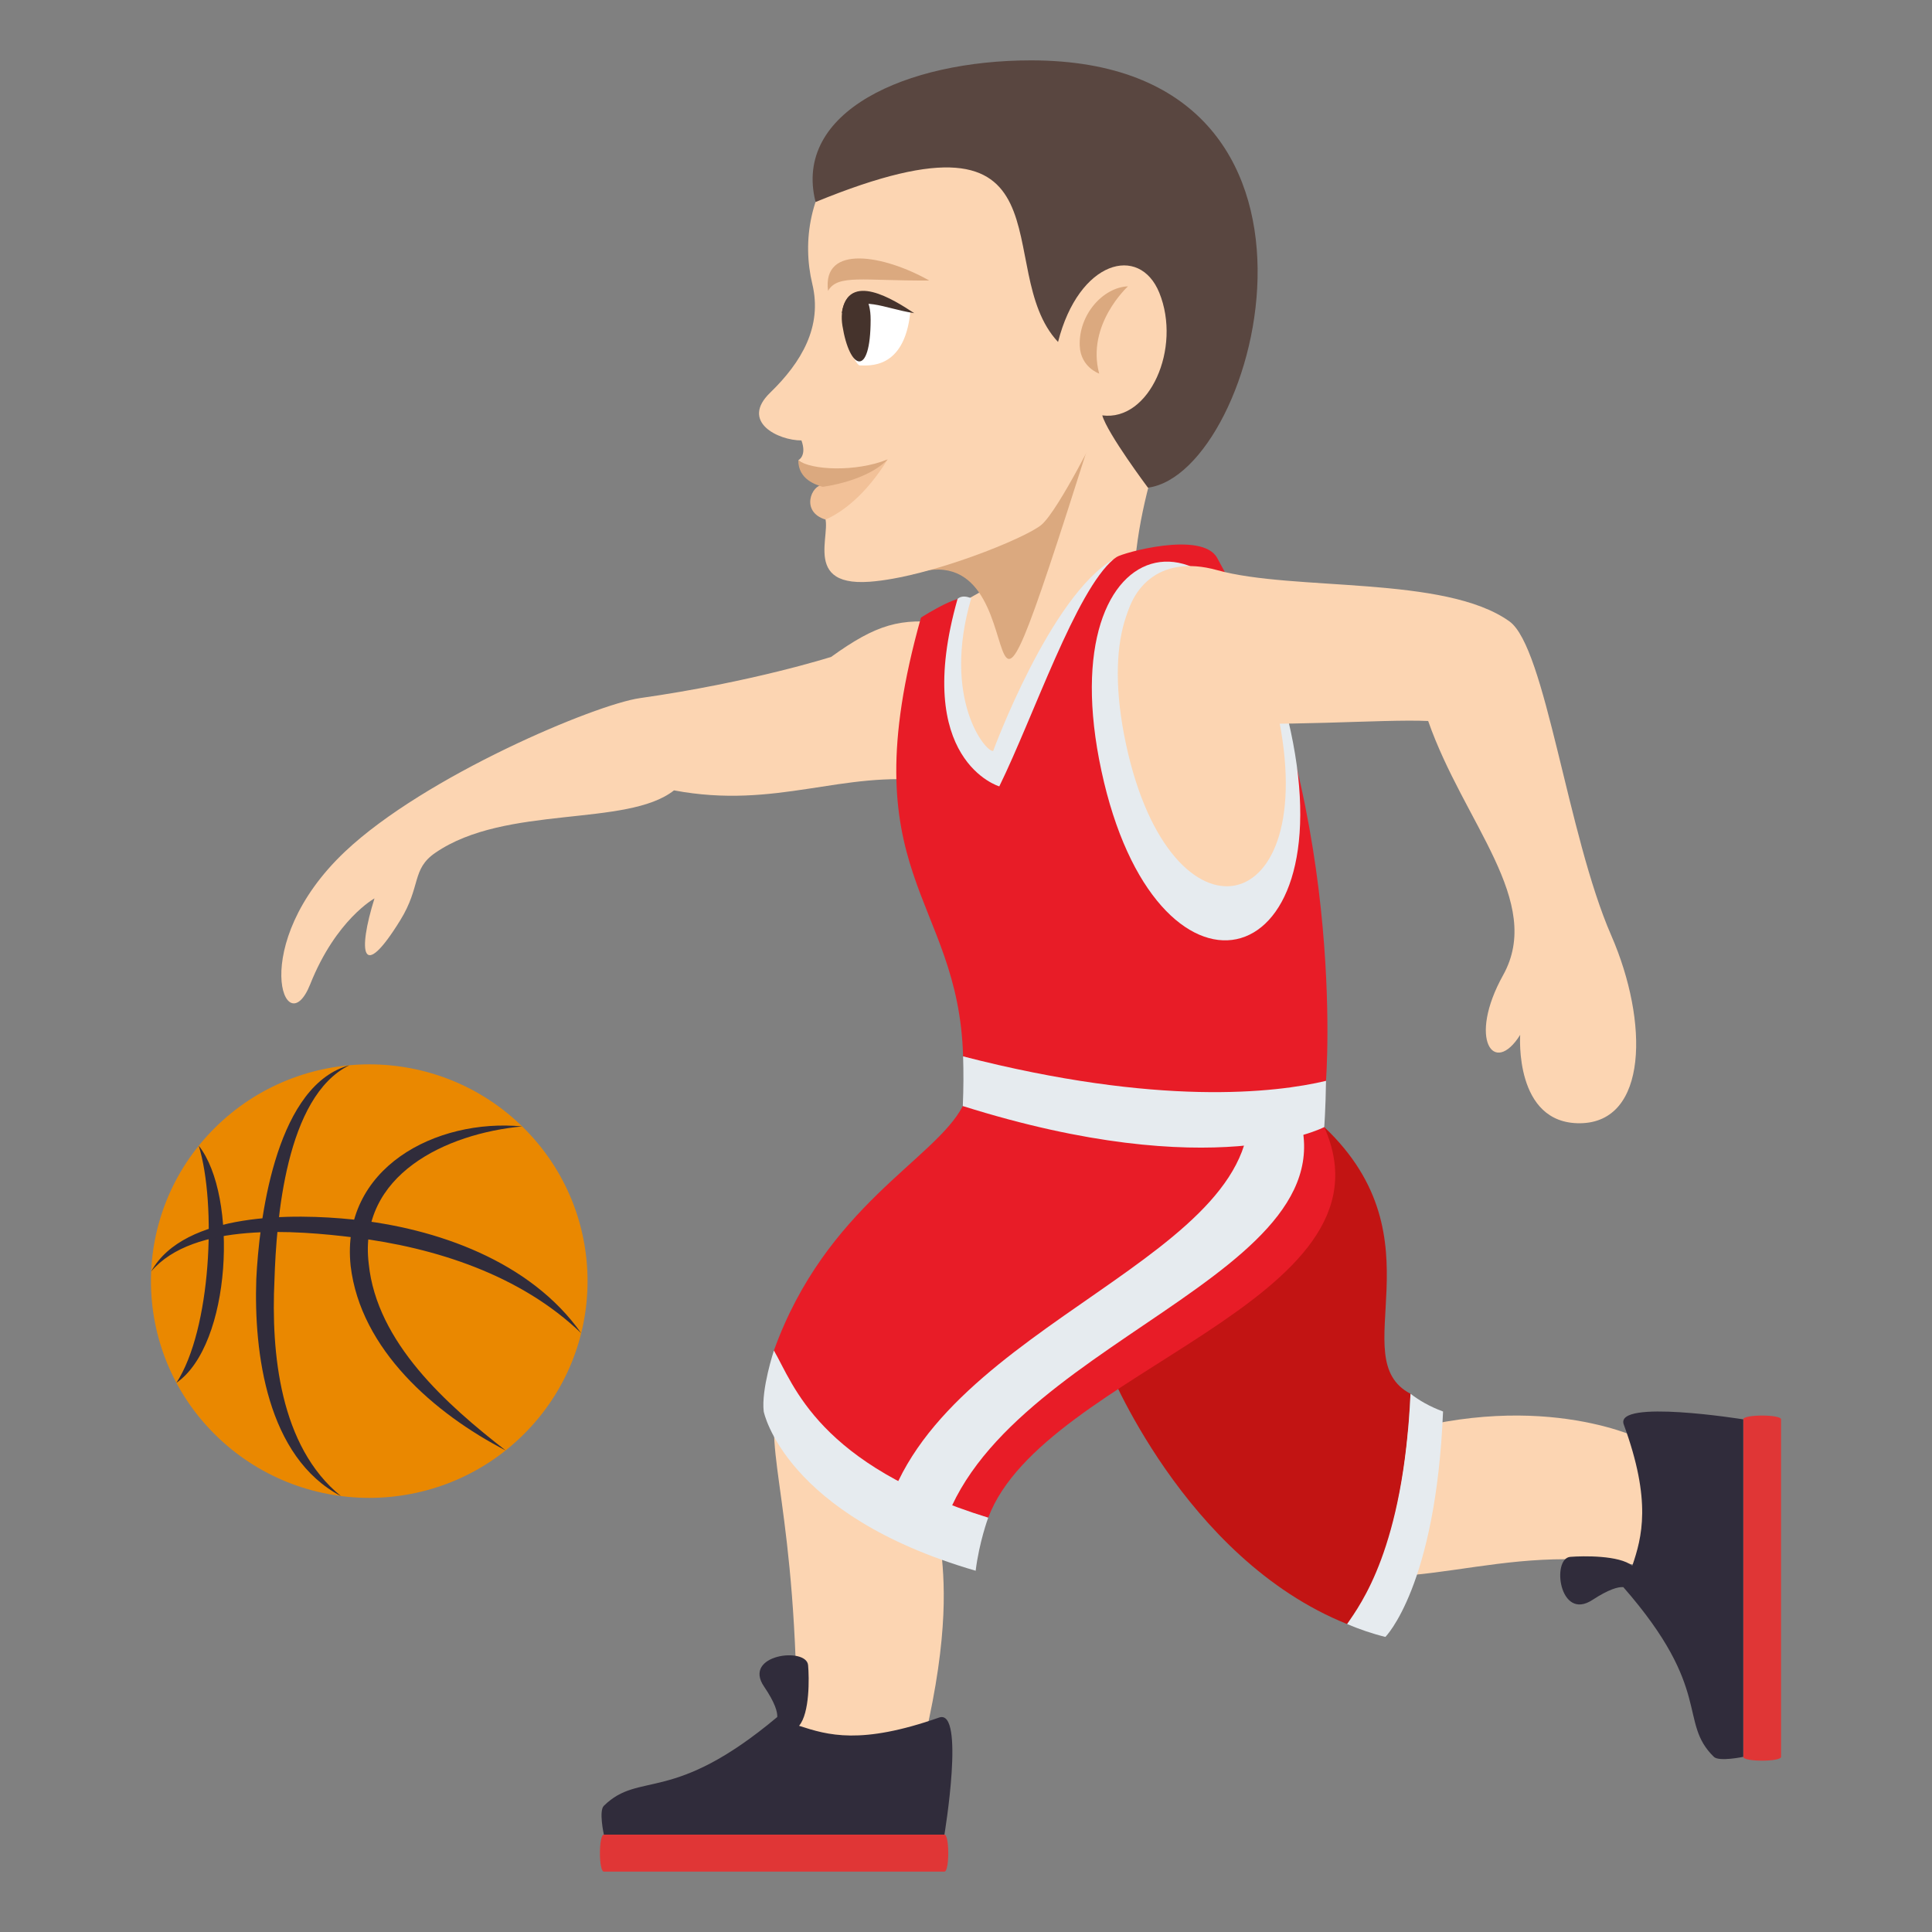 <?xml version="1.0" encoding="utf-8"?>
<!-- Generator: Adobe Illustrator 15.0.0, SVG Export Plug-In . SVG Version: 6.00 Build 0)  -->
<!DOCTYPE svg PUBLIC "-//W3C//DTD SVG 1.1//EN" "http://www.w3.org/Graphics/SVG/1.1/DTD/svg11.dtd">
<svg version="1.1" id="Layer_1" xmlns="http://www.w3.org/2000/svg" xmlns:xlink="http://www.w3.org/1999/xlink" x="0px" y="0px"
	 width="64px" height="64px" viewBox="0 0 64 64" enable-background="new 0 0 64 64" xml:space="preserve">
<rect x="0" y="0" width="64" height="64" fill="#808080" stroke="none"/>
<path fill="#FCD5B2" d="M39.022,13.233c0,0-1.904,4.293-1.358,7.486C29.725,24.365,32.948,12.285,39.022,13.233z"/>
<path fill="#EA8800" d="M7.117,47.516c-2.822-2.805-2.822-7.35,0-10.154c2.824-2.805,7.406-2.805,10.23,0
	c2.822,2.805,2.822,7.35,0,10.154C14.523,50.32,9.941,50.32,7.117,47.516z"/>
<path fill="#302C3B" d="M9.092,42.398c0.064-1.992,0.375-6.074,2.479-7.109c-0.086,0.023-0.148,0.043-0.186,0.059
	c-2.293,0.838-2.803,5.131-2.895,7.025c-0.084,2.43,0.348,5.9,2.803,7.186C9.264,47.914,8.977,44.805,9.092,42.398z"/>
<path fill="#302C3B" d="M12.215,41.867c-0.359-2.957,2.578-4.32,5.084-4.553c-2.857-0.273-6.023,1.379-5.684,4.617
	c0.326,2.773,2.781,4.898,5.133,6.115C14.803,46.535,12.482,44.479,12.215,41.867z"/>
<path fill="#302C3B" d="M6.584,37.953c0.596,1.943,0.41,6.09-0.74,7.855C7.668,44.547,7.895,39.615,6.584,37.953z"/>
<path fill="#302C3B" d="M11.662,40.395c-1.881-0.193-5.549-0.262-6.654,1.723c1.406-1.652,4.814-1.359,6.719-1.125
	c2.711,0.336,5.523,1.248,7.525,3.17C17.578,41.783,14.459,40.678,11.662,40.395z"/>
<path fill="#FCD5B2" d="M46.059,47.525c-1.047,0.311-5.912,3.465-3.645,4.211c4.402,1.447,6.977-0.793,12.086,0.158v-4.162
	C54.5,47.732,51.199,45.988,46.059,47.525z"/>
<path fill="#C21413" d="M36.664,45.182c0,0,2.541,6.441,7.961,8.617c0,0,1.861-1.836,2.1-7.629c-2.246-1.174,1.08-5.105-2.857-8.834
	L36.664,45.182z"/>
<path fill="#E6EBEF" d="M46.725,46.17c-0.24,5.123-1.652,6.967-2.1,7.629c0.412,0.174,0.834,0.32,1.268,0.426
	c0,0,1.672-1.672,1.91-7.467C47.35,46.59,47.01,46.389,46.725,46.17z"/>
<path fill="#E03636" d="M57.748,47.018v11.18c0,0.168,1.252,0.168,1.252,0v-11.18C59,46.85,57.748,46.85,57.748,47.018z"/>
<path fill="#302C3B" d="M53.789,47.188c0.934,2.543,0.6,3.744,0.283,4.68c-0.43-0.352-1.633-0.328-2.055-0.295
	c-0.625,0.053-0.363,2.143,0.732,1.428c0.547-0.357,0.855-0.438,1.025-0.426l0,0c2.986,3.414,1.807,4.455,3,5.623
	c0.174,0.168,0.973,0,0.973,0v-11.18C57.748,47.018,53.477,46.332,53.789,47.188z"/>
<path fill="#FCD5B2" d="M11.428,28.211c2.654-2.506,8.295-4.875,9.766-5.084c3.719-0.529,6.34-1.367,6.34-1.367
	c1.504-1.084,2.301-1.305,3.813-1.113c4.023,0.504,2.705,5.631-0.502,5.23c-2.949-0.369-5.111,0.945-8.518,0.305
	c-1.557,1.229-5.578,0.465-7.906,2.068c-0.795,0.545-0.465,1.109-1.164,2.238c-1.275,2.064-1.414,1.072-0.852-0.727
	c0,0-1.275,0.699-2.129,2.844C9.455,34.666,8.162,31.299,11.428,28.211z"/>
<path fill="#FCD5B2" d="M37.66,18.469c-3.412,9.023-7.193,12.689-6.844,1.934C32.016,20.205,34.518,17.68,37.66,18.469z"/>
<path fill="#FCD5B2" d="M28.35,43.111c0,0-1.953,0.719-2.58,3.1c-0.514,1.957,0.635,3.68,0.635,11.398h4.223
	c1.639-7.012-0.635-7.248,1.213-8.535L28.35,43.111z"/>
<path fill="#E03636" d="M31.285,60.775H20.004c-0.174,0-0.174,1.225,0,1.225h11.281C31.455,62,31.455,60.775,31.285,60.775z"/>
<path fill="#302C3B" d="M31.109,56.896c-2.598,0.912-3.686,0.584-4.639,0.273c0.357-0.42,0.336-1.598,0.299-2.008
	c-0.053-0.613-2.189-0.357-1.457,0.711c0.365,0.539,0.445,0.838,0.436,1.006l0,0c-3.49,2.926-4.551,1.771-5.744,2.941
	c-0.174,0.166,0,0.955,0,0.955h11.281C31.285,60.775,31.982,56.59,31.109,56.896z"/>
<path fill="#E81C27" d="M43.867,37.336l-11.973-0.697c-0.918,1.773-4.533,3.311-6.258,8.1c0,0,0.752,3.691,7.1,5.537
	C34.568,45.393,46.447,43.111,43.867,37.336z"/>
<path fill="#E6EBEF" d="M25.637,44.738c0,0-0.424,1.281-0.338,2.02c0,0,0.676,3.428,7.021,5.275
	c0.119-0.961,0.416-1.758,0.416-1.758C27.092,48.525,26.295,45.869,25.637,44.738z"/>
<path fill="#E6EBEF" d="M42.857,36.486l-1.529-0.199c0.885,5.322-10.223,7.492-11.998,13.91c0,0,1.148,0.688,1.789,0.875
	C32.682,44.42,45.436,42.264,42.857,36.486z"/>
<path fill="#E81C27" d="M40.32,18.482c-0.5-0.906-3.127-0.168-3.328-0.031c-2.008,1.363-3.945,6.73-3.945,6.73
	c-0.246,0.045-2.58-1.24-1.027-5.029c0.375-0.912-1.512,0.307-1.512,0.307c-2.404,8.557,1.244,9.211,1.396,14.535
	c8.322,2.621,12.021,0.811,12.021,0.811S44.666,26.318,40.32,18.482z"/>
<path fill="#E6EBEF" d="M36.896,18.52c-2.105,1.211-3.996,6.357-3.996,6.357c-0.248,0.047-1.705-1.725-0.727-5.059
	c-0.32-0.139-0.453,0.023-0.453,0.023c-1.52,5.354,1.383,6.209,1.383,6.209C34.25,23.705,35.639,19.568,36.896,18.52z"/>
<path fill="#E6EBEF" d="M31.904,34.994c0.016,0.51,0.016,1.051-0.01,1.645c8.324,2.621,11.973,0.697,11.973,0.697
	s0.045-0.568,0.059-1.531C42.256,36.201,38.377,36.66,31.904,34.994z"/>
<path fill="#E6EBEF" d="M42.756,24.219c1.787,8.314-4.484,9.627-6.27,1.316C34.697,17.223,40.965,15.908,42.756,24.219z"/>
<path fill="#FCD5B2" d="M42.32,23.607c1.492,6.928-3.529,7.98-5.018,1.053C35.811,17.73,40.83,16.68,42.32,23.607z"/>
<path fill="#FCD5B2" d="M53.375,30.988c-1.455-3.33-2.172-9.541-3.373-10.404c-2.135-1.531-7.143-0.99-9.688-1.699
	c-3.902-1.084-4.035,4.795-0.809,5.02c2.865,0.201,6.271-0.092,7.805-0.021c1.186,3.389,3.84,5.98,2.482,8.42
	c-1.18,2.121-0.305,3.369,0.566,1.977c0,0-0.207,2.951,1.986,2.928C54.59,37.184,54.623,33.854,53.375,30.988z"/>
<path fill="#DBA97F" d="M30.128,19.058c4.757-1.778,1.432,9.859,5.999-4.527L30.128,19.058z"/>
<path fill="#FCD5B2" d="M34.908,2.648c-7.023,0-8.676,3.944-7.999,6.76c0.338,1.409-0.353,2.589-1.399,3.603
	c-0.995,0.963,0.269,1.579,1.039,1.579c0.188,0.518-0.105,0.656-0.105,0.656s0.967,0.678,0.761,0.907
	c-0.301,0-0.561,0.554-0.01,0.826c0.608,0.299-0.833,2.471,1.613,2.292c1.979-0.145,5.197-1.455,5.697-1.891
	c0.572-0.498,1.938-3.267,1.938-3.267C40.15,13.494,45.486,8.2,34.908,2.648z"/>
<path fill="#DBA97F" d="M35.768,11.456c-0.043-1.019,0.76-1.936,1.598-1.971c0,0-1.391,1.267-0.954,2.891
	C36.411,12.376,35.797,12.166,35.768,11.456z"/>
<path fill="#594640" d="M27.017,6.692c8.769-3.601,5.765,2.22,8.032,4.636c0.689-2.706,2.698-3.242,3.354-1.631
	c0.747,1.839-0.327,4.269-1.889,4.063c0.172,0.604,1.513,2.395,1.513,2.395C41.734,15.666,45.299,2.001,34.154,2
	C30.027,1.999,26.257,3.698,27.017,6.692z"/>
<path fill="#F2C198" d="M29.404,15.22c-0.738,1.2-1.539,1.769-2.058,1.991c-0.837-0.256-0.469-1.152-0.081-1.152
	C27.565,16.058,28.115,15.75,29.404,15.22z"/>
<path fill="#DBA97F" d="M29.404,15.22c-0.704,0.733-2.154,0.907-2.154,0.907c-0.214-0.069-0.806-0.238-0.806-0.881
	C26.86,15.573,28.338,15.647,29.404,15.22z"/>
<path fill-rule="evenodd" clip-rule="evenodd" fill="#DBA97F" d="M27.43,9.635c0.324-0.557,1.138-0.328,3.351-0.343
	C29.291,8.449,27.228,8.073,27.43,9.635z"/>
<path fill="#FFFFFF" d="M30.154,10.353c-0.202,1.915-1.402,1.751-1.688,1.751C28.104,11.882,26.991,8.712,30.154,10.353z"/>
<path fill="#45332C" d="M27.906,10.787c0.237,1.478,0.932,1.747,0.935-0.194C28.844,9.167,27.714,9.6,27.906,10.787z"/>
<path fill-rule="evenodd" clip-rule="evenodd" fill="#45332C" d="M27.884,10.374c0.208-1.416,1.731-0.441,2.4,0
	C29.251,10.213,28.538,9.758,27.884,10.374z"/>
</svg>
